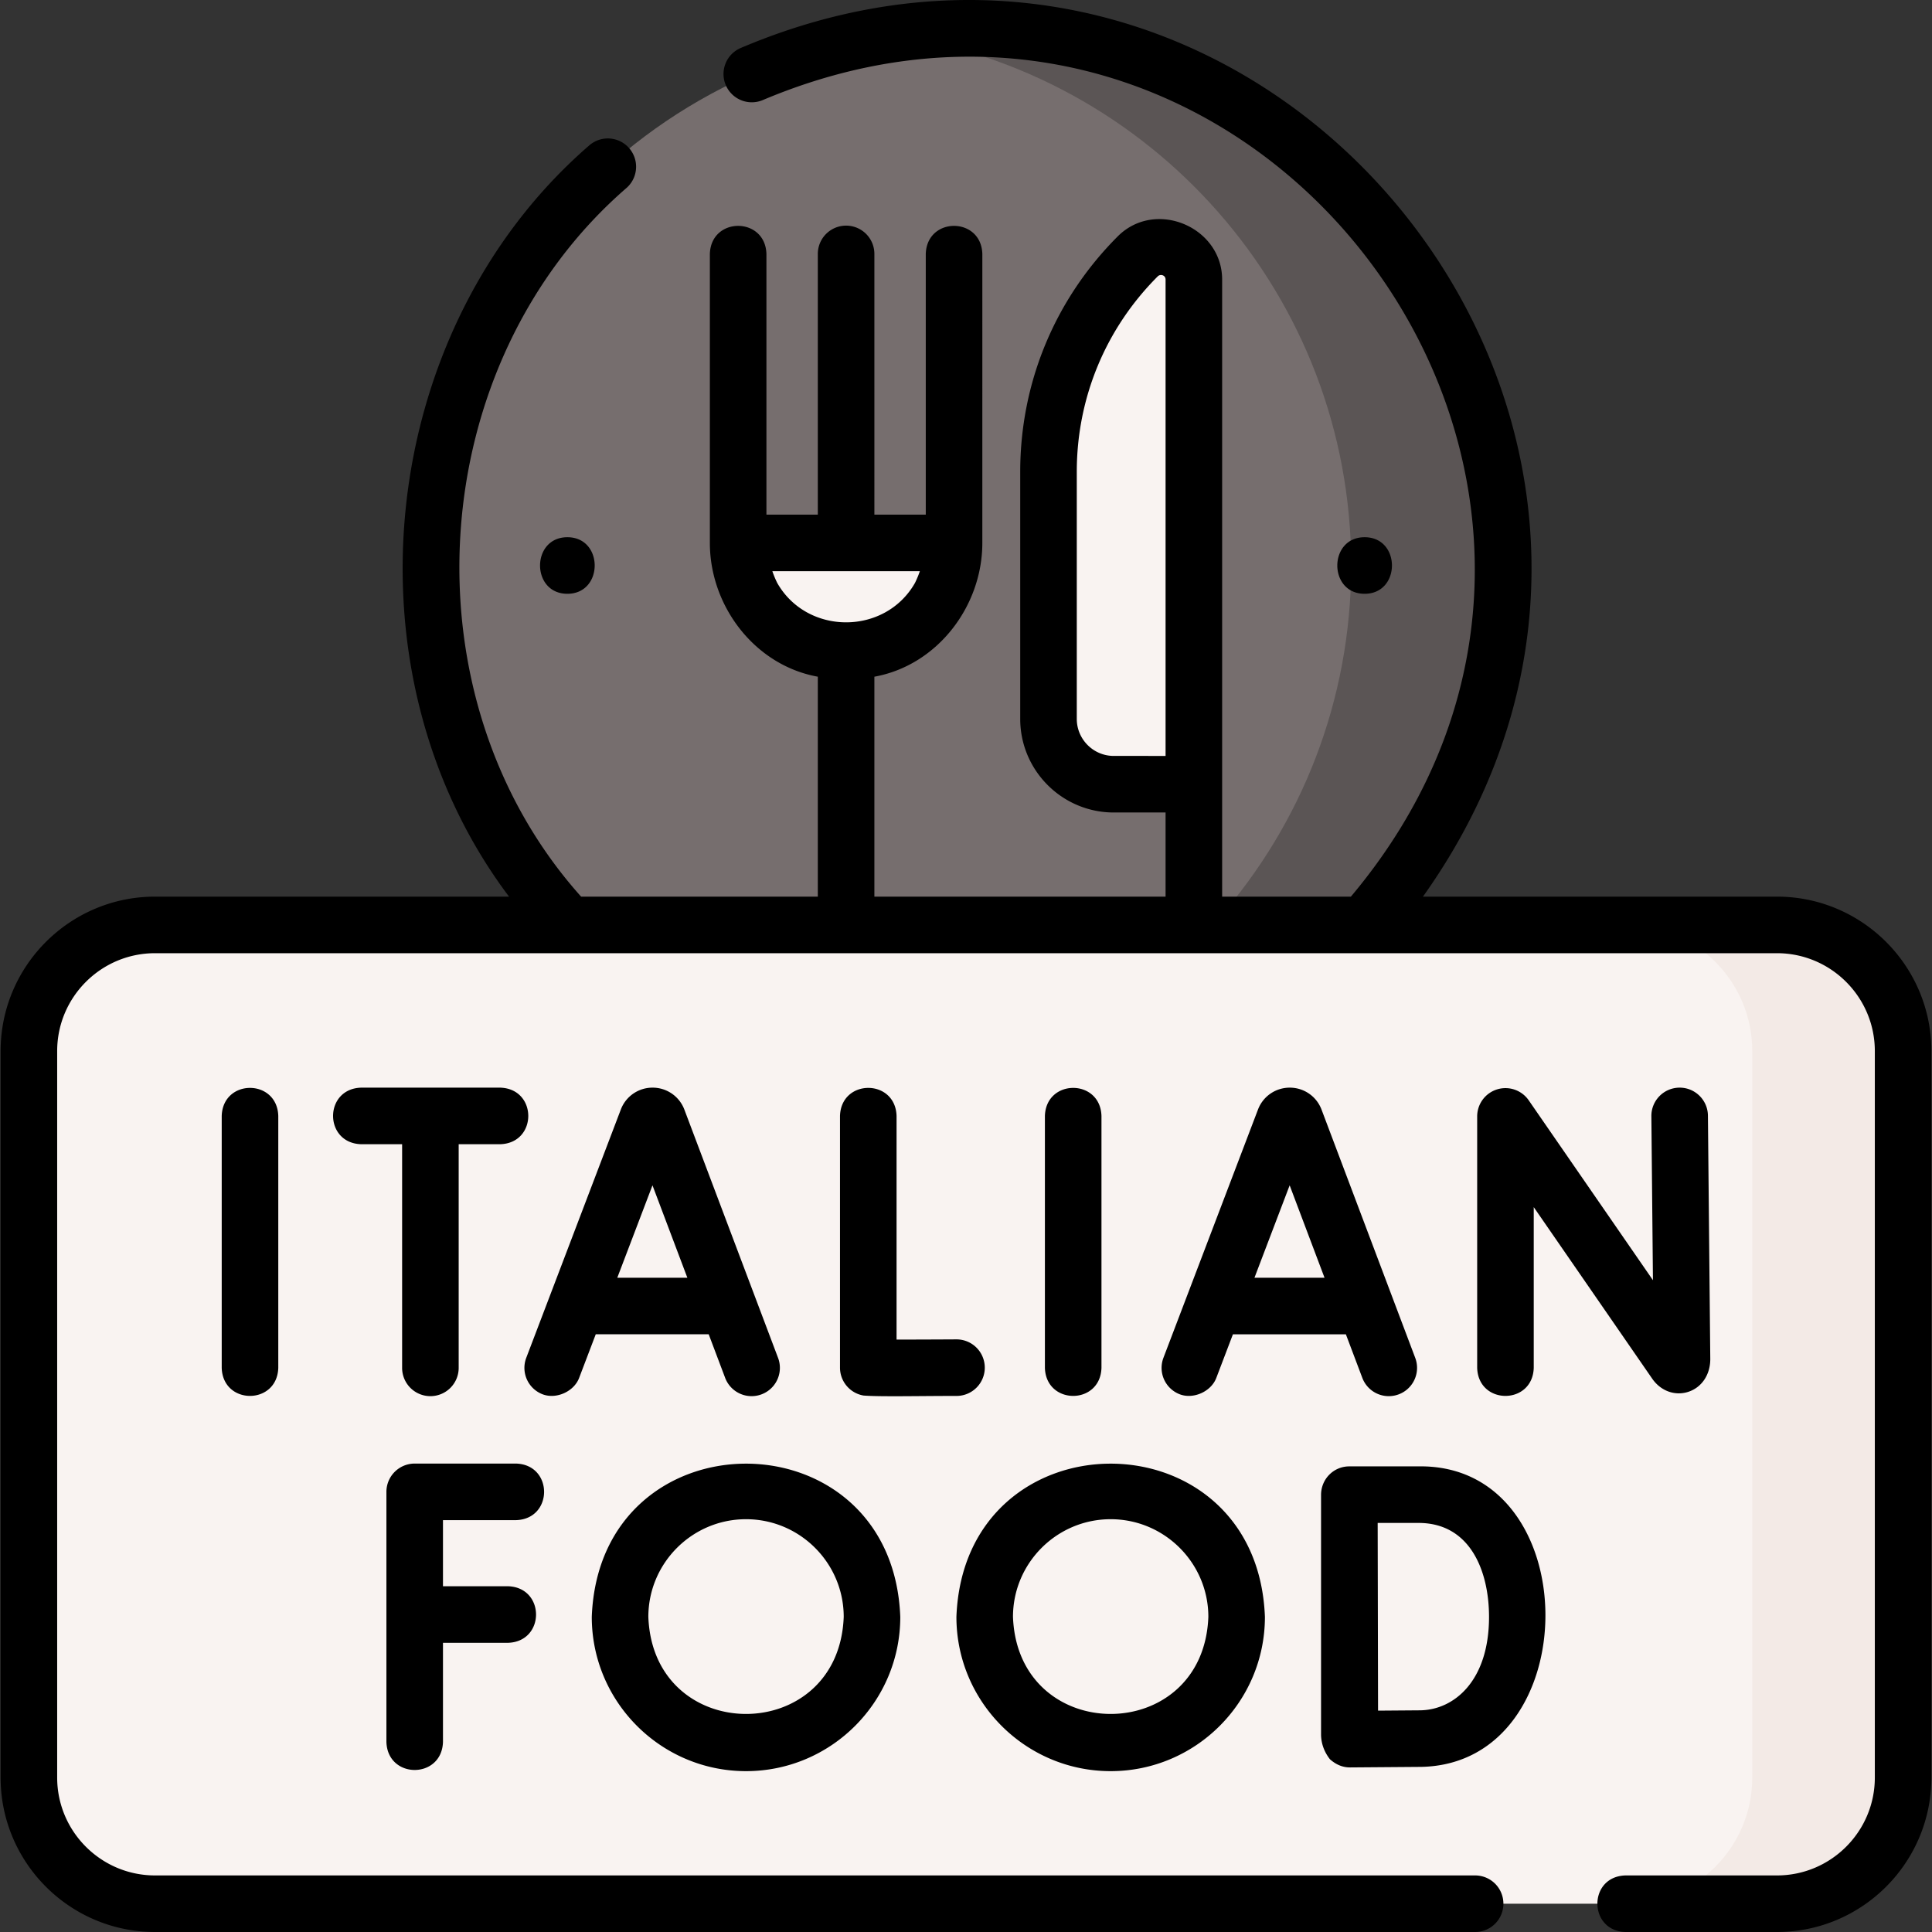 <svg xmlns="http://www.w3.org/2000/svg" width="512" height="512" viewBox="0 0 512.322 512.322"><rect x="0" y="0" width="512.322" height="512.322" fill="#333333" stroke="none"/><path d="M316.583 66.636a7.5 7.5 0 0 0-7.5 7.5v170.738c.307 9.916 14.696 9.909 15 0V74.136a7.5 7.5 0 0 0-7.5-7.5"/><path fill="#766e6e" d="M256.161 292.095c-78.5 0-142.137-63.637-142.137-142.137S177.661 7.821 256.161 7.821s142.137 63.637 142.137 142.137c0 78.501-63.637 142.137-142.137 142.137"/><path fill="#5b5555" d="M256.161 7.822c-6.789 0-13.466.476-20 1.396 69.03 9.721 122.137 69.029 122.137 140.74s-53.107 131.019-122.137 140.74c6.534.92 13.212 1.396 20 1.396 78.5 0 142.137-63.637 142.137-142.137 0-78.498-63.637-142.135-142.137-142.135"/><g fill="#f9f3f1"><path d="M196.177 143.97h56.65s.502 28.352-28.333 28.352c-29.954 0-28.317-28.352-28.317-28.352M316.583 74.147c0-7.762-9.384-11.649-14.873-6.161a80.82 80.82 0 0 0-23.672 57.15v65.514c0 9.563 7.752 17.315 17.315 17.315h21.23z"/></g><path fill="#f9f3f1" d="M471.209 504.822H41.113c-18.475 0-33.452-14.977-33.452-33.452V278.718c0-18.475 14.977-33.452 33.452-33.452h430.096c18.475 0 33.452 14.977 33.452 33.452V471.37c0 18.475-14.977 33.452-33.452 33.452"/><path fill="#f3eae6" d="M471.209 245.266h-40c18.475 0 33.452 14.977 33.452 33.452V471.37c0 18.475-14.977 33.452-33.452 33.452h40c18.475 0 33.452-14.977 33.452-33.452V278.718c0-18.475-14.977-33.452-33.452-33.452"/><path d="M471.209 237.766h-93.872C465.424 114.055 336.043-46.724 196.3 12.778a7.5 7.5 0 0 0 6.005 13.745C333.81-28.947 450.02 128.604 358.227 237.766h-34.144V74.136c0-13.947-17.691-21.45-27.676-11.463-16.682 16.681-25.869 38.861-25.869 62.453v65.514c0 13.683 11.132 24.815 24.815 24.815h13.73v22.312h-77.217v-58.32c16.702-3.016 28.627-18.69 28.627-35.476V67.332c-.298-9.895-14.691-9.928-15 0v69.138h-13.627V67.332a7.5 7.5 0 0 0-15 0v69.138h-13.627V67.332c-.298-9.895-14.691-9.928-15 0v76.638c0 16.786 11.925 32.461 28.627 35.476v58.32h-62.771c-47.528-53.059-41.797-141.351 12.098-187.974a7.5 7.5 0 1 0-10.028-11.156c-56.35 48.892-65.969 139.654-21.18 199.13H41.113c-22.581 0-40.952 18.371-40.952 40.952v192.651c0 22.581 18.371 40.952 40.952 40.952h350.055a7.5 7.5 0 0 0 0-15H41.113c-14.31 0-25.952-11.642-25.952-25.952V278.718c0-14.31 11.642-25.952 25.952-25.952h430.096c14.31 0 25.952 11.642 25.952 25.952v192.651c0 14.31-11.642 25.952-25.952 25.952h-40.183c-9.961.309-9.861 14.722 0 15h40.183c22.581 0 40.952-18.371 40.952-40.952V278.718c0-22.58-18.371-40.952-40.952-40.952m-175.856-37.312c-5.412 0-9.815-4.403-9.815-9.815v-65.514c0-19.585 7.627-37.999 21.476-51.847.684-.684 2.07-.343 2.07.857v126.319zm-51.431-48.984a26 26 0 0 1-1.299 3.124c-7.926 13.915-28.588 13.909-36.511.003a26 26 0 0 1-1.301-3.127z"/><path d="m153.57 365.397 4.408-11.574h29.953l4.36 11.552a7.5 7.5 0 1 0 14.034-5.296l-24.858-65.87-.082-.208a8.985 8.985 0 0 0-8.346-5.582 8.98 8.98 0 0 0-8.333 5.601q-.035.085-.067.171l-25.086 65.867a7.5 7.5 0 0 0 4.339 9.678c3.597 1.372 8.293-.704 9.678-4.339m19.453-51.076 9.247 24.503h-18.579zM361.254 365.376a7.5 7.5 0 1 0 14.034-5.296l-24.858-65.87-.081-.206c-1.397-3.396-4.673-5.588-8.345-5.584s-6.944 2.202-8.334 5.601q-.035.085-.067.171l-25.086 65.867a7.5 7.5 0 0 0 4.339 9.678c3.598 1.371 8.294-.705 9.678-4.339l4.408-11.574h29.953zm-28.599-26.552 9.332-24.503 9.247 24.503zM396.981 288.885a7.5 7.5 0 0 0-5.268 7.16v66.683c.307 9.916 14.696 9.909 15 0v-42.624l31.417 45.494c2.237 3.232 5.954 4.612 9.475 3.513 3.598-1.124 5.922-4.513 5.922-8.707l-.624-64.557c-.037-4.143-3.438-7.47-7.572-7.427a7.5 7.5 0 0 0-7.427 7.572l.42 43.491-32.94-47.7a7.5 7.5 0 0 0-8.403-2.898M261.142 362.63a7.5 7.5 0 0 0-7.499-7.458h-.043c-5.498.031-11.405.053-15.852.056V295.92c-.307-9.916-14.696-9.909-15 0v66.751a7.5 7.5 0 0 0 6.234 7.393c4.288.358 15.426.091 24.702.107a7.5 7.5 0 0 0 7.458-7.541M58.794 295.92v66.808c.307 9.916 14.696 9.909 15 0V295.92c-.307-9.916-14.696-9.909-15 0M292.084 362.728V295.92c-.307-9.916-14.696-9.909-15 0v66.808c.307 9.916 14.696 9.909 15 0M114.132 370.228a7.5 7.5 0 0 0 7.5-7.5V303.42h11.022c9.916-.307 9.909-14.696 0-15H95.759c-9.916.307-9.909 14.696 0 15h10.873v59.308a7.5 7.5 0 0 0 7.5 7.5M136.847 403.105c9.916-.307 9.909-14.696 0-15h-26.879a7.5 7.5 0 0 0-7.5 7.5v66.318c.307 9.916 14.696 9.909 15 0v-26.287h17.244c9.916-.307 9.909-14.696 0-15h-17.244v-17.531zM352.665 466.509q2.45 2.183 5.335 2.171l18.841-.144c44.053-.817 44.091-80.364-.668-79.688h-18.361c-4.205 0-7.5 3.4-7.5 7.567v63.711q.104 3.477 2.353 6.383m23.509-62.661c13.773 0 18.681 12.871 18.681 24.916 0 16.893-9.178 24.615-18.201 24.773l-11.226.086-.101-49.775zM197.83 469.668c22.555 0 40.904-18.349 40.904-40.904-2.056-54.19-79.76-54.175-81.808.001 0 22.554 18.349 40.903 40.904 40.903m0-66.808c14.283 0 25.904 11.621 25.904 25.904-1.303 34.318-50.51 34.308-51.808 0 0-14.283 11.621-25.904 25.904-25.904M294.523 469.668c22.555 0 40.904-18.349 40.904-40.904-2.056-54.19-79.76-54.175-81.808.001 0 22.554 18.349 40.903 40.904 40.903m0-66.808c14.283 0 25.904 11.621 25.904 25.904-1.303 34.318-50.51 34.308-51.808 0 0-14.283 11.621-25.904 25.904-25.904M150.455 157.459c9.652 0 9.668-15 0-15-9.652 0-9.668 15 0 15M361.868 142.459c-9.652 0-9.668 15 0 15 9.651 0 9.667-15 0-15"/></svg>